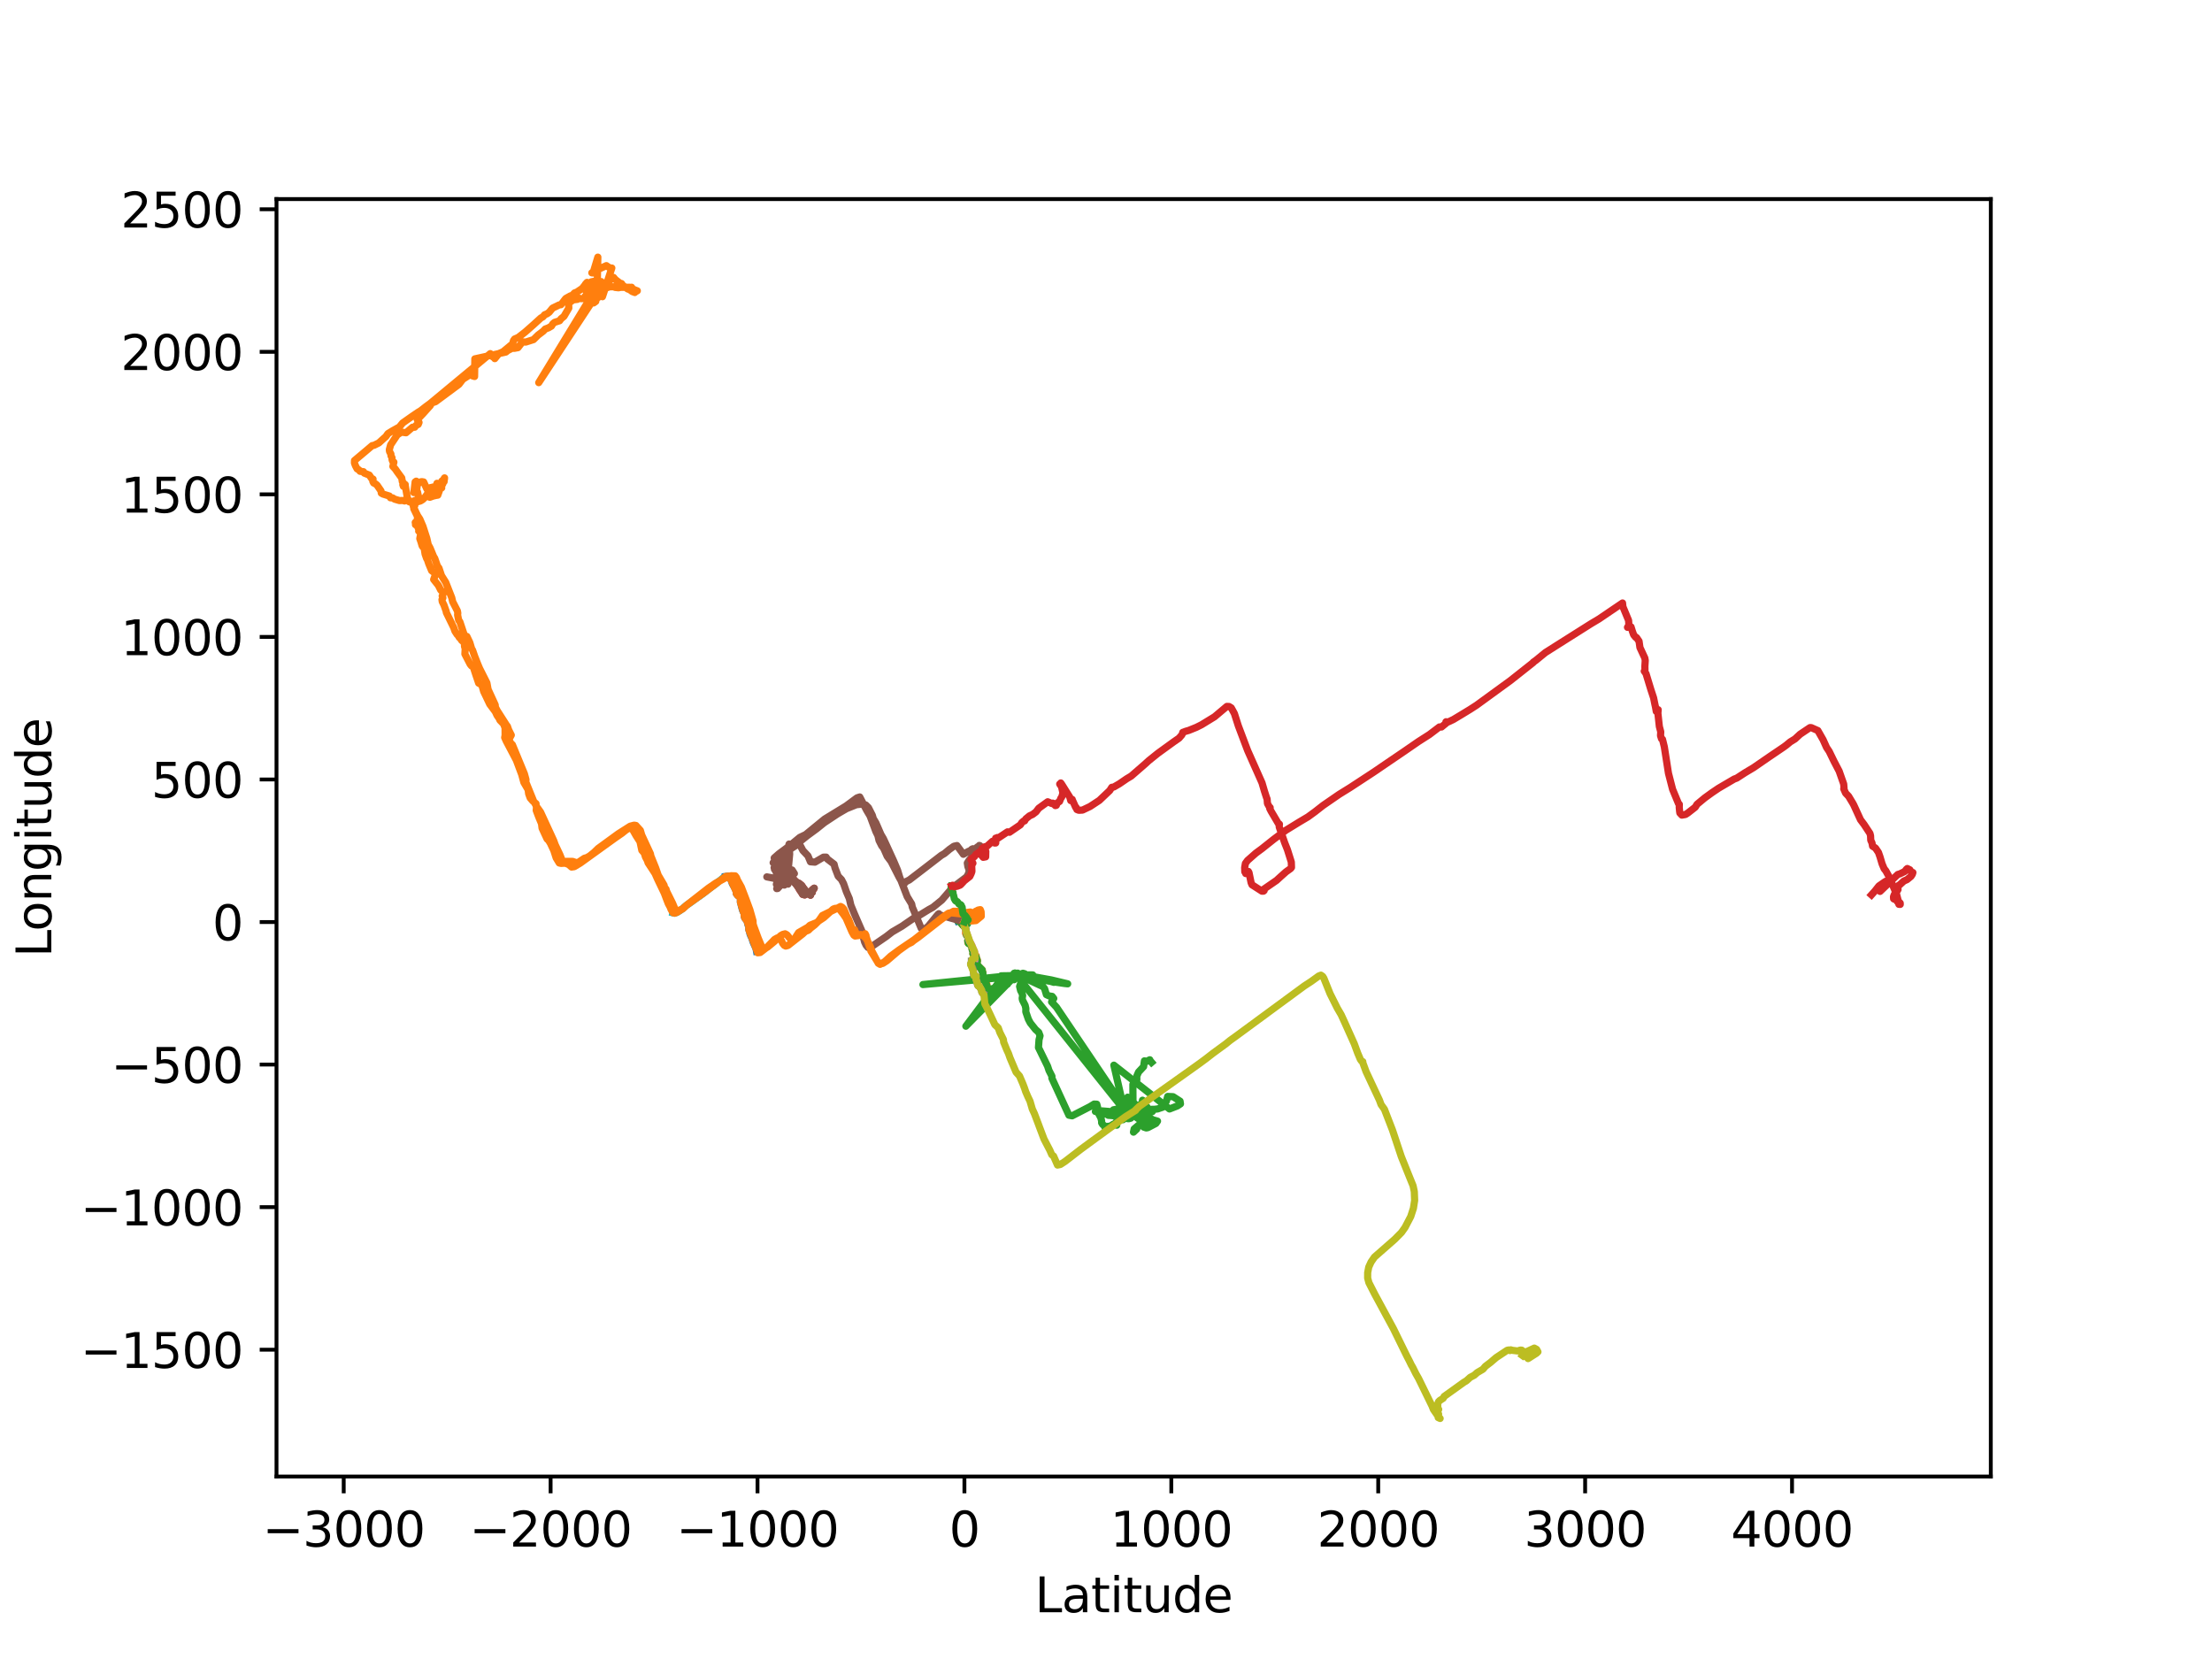 <?xml version="1.0" encoding="utf-8" standalone="no"?>
<!DOCTYPE svg PUBLIC "-//W3C//DTD SVG 1.1//EN"
  "http://www.w3.org/Graphics/SVG/1.1/DTD/svg11.dtd">
<svg xmlns:xlink="http://www.w3.org/1999/xlink" width="460.8pt" height="345.6pt" viewBox="0 0 460.8 345.6" xmlns="http://www.w3.org/2000/svg" version="1.1">
 <defs>
  <style type="text/css">*{stroke-linejoin: round; stroke-linecap: butt}</style>
 </defs>
 <g id="figure_1">
  <g id="patch_1">
   <path d="M 0 345.6 
L 460.8 345.6 
L 460.8 0 
L 0 0 
z
" style="fill: #ffffff"/>
  </g>
  <g id="axes_1">
   <g id="patch_2">
    <path d="M 57.6 307.584 
L 414.72 307.584 
L 414.72 41.472 
L 57.6 41.472 
z
" style="fill: #ffffff"/>
   </g>
   <g id="matplotlib.axis_1">
    <g id="xtick_1">
     <g id="line2d_1">
      <defs>
       <path id="mf5ad2ee8f3" d="M 0 0 
L 0 3.5 
" style="stroke: #000000; stroke-width: 0.8"/>
      </defs>
      <g>
       <use xlink:href="#mf5ad2ee8f3" x="71.601" y="307.584" style="stroke: #000000; stroke-width: 0.8"/>
      </g>
     </g>
     <g id="text_1">
      <!-- −3000 -->
      <g transform="translate(54.686 322.182)scale(0.1 -0.1)">
       <defs>
        <path id="DejaVuSans-2212" d="M 678 2272 
L 4684 2272 
L 4684 1741 
L 678 1741 
L 678 2272 
z
" transform="scale(0.016)"/>
        <path id="DejaVuSans-33" d="M 2597 2516 
Q 3050 2419 3304 2112 
Q 3559 1806 3559 1356 
Q 3559 666 3084 287 
Q 2609 -91 1734 -91 
Q 1441 -91 1130 -33 
Q 819 25 488 141 
L 488 750 
Q 750 597 1062 519 
Q 1375 441 1716 441 
Q 2309 441 2620 675 
Q 2931 909 2931 1356 
Q 2931 1769 2642 2001 
Q 2353 2234 1838 2234 
L 1294 2234 
L 1294 2753 
L 1863 2753 
Q 2328 2753 2575 2939 
Q 2822 3125 2822 3475 
Q 2822 3834 2567 4026 
Q 2313 4219 1838 4219 
Q 1578 4219 1281 4162 
Q 984 4106 628 3988 
L 628 4550 
Q 988 4650 1302 4700 
Q 1616 4750 1894 4750 
Q 2613 4750 3031 4423 
Q 3450 4097 3450 3541 
Q 3450 3153 3228 2886 
Q 3006 2619 2597 2516 
z
" transform="scale(0.016)"/>
        <path id="DejaVuSans-30" d="M 2034 4250 
Q 1547 4250 1301 3770 
Q 1056 3291 1056 2328 
Q 1056 1369 1301 889 
Q 1547 409 2034 409 
Q 2525 409 2770 889 
Q 3016 1369 3016 2328 
Q 3016 3291 2770 3770 
Q 2525 4250 2034 4250 
z
M 2034 4750 
Q 2819 4750 3233 4129 
Q 3647 3509 3647 2328 
Q 3647 1150 3233 529 
Q 2819 -91 2034 -91 
Q 1250 -91 836 529 
Q 422 1150 422 2328 
Q 422 3509 836 4129 
Q 1250 4750 2034 4750 
z
" transform="scale(0.016)"/>
       </defs>
       <use xlink:href="#DejaVuSans-2212"/>
       <use xlink:href="#DejaVuSans-33" x="83.789"/>
       <use xlink:href="#DejaVuSans-30" x="147.412"/>
       <use xlink:href="#DejaVuSans-30" x="211.035"/>
       <use xlink:href="#DejaVuSans-30" x="274.658"/>
      </g>
     </g>
    </g>
    <g id="xtick_2">
     <g id="line2d_2">
      <g>
       <use xlink:href="#mf5ad2ee8f3" x="114.702" y="307.584" style="stroke: #000000; stroke-width: 0.8"/>
      </g>
     </g>
     <g id="text_2">
      <!-- −2000 -->
      <g transform="translate(97.788 322.182)scale(0.1 -0.1)">
       <defs>
        <path id="DejaVuSans-32" d="M 1228 531 
L 3431 531 
L 3431 0 
L 469 0 
L 469 531 
Q 828 903 1448 1529 
Q 2069 2156 2228 2338 
Q 2531 2678 2651 2914 
Q 2772 3150 2772 3378 
Q 2772 3750 2511 3984 
Q 2250 4219 1831 4219 
Q 1534 4219 1204 4116 
Q 875 4013 500 3803 
L 500 4441 
Q 881 4594 1212 4672 
Q 1544 4750 1819 4750 
Q 2544 4750 2975 4387 
Q 3406 4025 3406 3419 
Q 3406 3131 3298 2873 
Q 3191 2616 2906 2266 
Q 2828 2175 2409 1742 
Q 1991 1309 1228 531 
z
" transform="scale(0.016)"/>
       </defs>
       <use xlink:href="#DejaVuSans-2212"/>
       <use xlink:href="#DejaVuSans-32" x="83.789"/>
       <use xlink:href="#DejaVuSans-30" x="147.412"/>
       <use xlink:href="#DejaVuSans-30" x="211.035"/>
       <use xlink:href="#DejaVuSans-30" x="274.658"/>
      </g>
     </g>
    </g>
    <g id="xtick_3">
     <g id="line2d_3">
      <g>
       <use xlink:href="#mf5ad2ee8f3" x="157.804" y="307.584" style="stroke: #000000; stroke-width: 0.8"/>
      </g>
     </g>
     <g id="text_3">
      <!-- −1000 -->
      <g transform="translate(140.889 322.182)scale(0.1 -0.1)">
       <defs>
        <path id="DejaVuSans-31" d="M 794 531 
L 1825 531 
L 1825 4091 
L 703 3866 
L 703 4441 
L 1819 4666 
L 2450 4666 
L 2450 531 
L 3481 531 
L 3481 0 
L 794 0 
L 794 531 
z
" transform="scale(0.016)"/>
       </defs>
       <use xlink:href="#DejaVuSans-2212"/>
       <use xlink:href="#DejaVuSans-31" x="83.789"/>
       <use xlink:href="#DejaVuSans-30" x="147.412"/>
       <use xlink:href="#DejaVuSans-30" x="211.035"/>
       <use xlink:href="#DejaVuSans-30" x="274.658"/>
      </g>
     </g>
    </g>
    <g id="xtick_4">
     <g id="line2d_4">
      <g>
       <use xlink:href="#mf5ad2ee8f3" x="200.906" y="307.584" style="stroke: #000000; stroke-width: 0.8"/>
      </g>
     </g>
     <g id="text_4">
      <!-- 0 -->
      <g transform="translate(197.725 322.182)scale(0.1 -0.1)">
       <use xlink:href="#DejaVuSans-30"/>
      </g>
     </g>
    </g>
    <g id="xtick_5">
     <g id="line2d_5">
      <g>
       <use xlink:href="#mf5ad2ee8f3" x="244.008" y="307.584" style="stroke: #000000; stroke-width: 0.8"/>
      </g>
     </g>
     <g id="text_5">
      <!-- 1000 -->
      <g transform="translate(231.283 322.182)scale(0.1 -0.1)">
       <use xlink:href="#DejaVuSans-31"/>
       <use xlink:href="#DejaVuSans-30" x="63.623"/>
       <use xlink:href="#DejaVuSans-30" x="127.246"/>
       <use xlink:href="#DejaVuSans-30" x="190.869"/>
      </g>
     </g>
    </g>
    <g id="xtick_6">
     <g id="line2d_6">
      <g>
       <use xlink:href="#mf5ad2ee8f3" x="287.11" y="307.584" style="stroke: #000000; stroke-width: 0.8"/>
      </g>
     </g>
     <g id="text_6">
      <!-- 2000 -->
      <g transform="translate(274.385 322.182)scale(0.1 -0.1)">
       <use xlink:href="#DejaVuSans-32"/>
       <use xlink:href="#DejaVuSans-30" x="63.623"/>
       <use xlink:href="#DejaVuSans-30" x="127.246"/>
       <use xlink:href="#DejaVuSans-30" x="190.869"/>
      </g>
     </g>
    </g>
    <g id="xtick_7">
     <g id="line2d_7">
      <g>
       <use xlink:href="#mf5ad2ee8f3" x="330.212" y="307.584" style="stroke: #000000; stroke-width: 0.8"/>
      </g>
     </g>
     <g id="text_7">
      <!-- 3000 -->
      <g transform="translate(317.487 322.182)scale(0.1 -0.1)">
       <use xlink:href="#DejaVuSans-33"/>
       <use xlink:href="#DejaVuSans-30" x="63.623"/>
       <use xlink:href="#DejaVuSans-30" x="127.246"/>
       <use xlink:href="#DejaVuSans-30" x="190.869"/>
      </g>
     </g>
    </g>
    <g id="xtick_8">
     <g id="line2d_8">
      <g>
       <use xlink:href="#mf5ad2ee8f3" x="373.313" y="307.584" style="stroke: #000000; stroke-width: 0.8"/>
      </g>
     </g>
     <g id="text_8">
      <!-- 4000 -->
      <g transform="translate(360.588 322.182)scale(0.1 -0.1)">
       <defs>
        <path id="DejaVuSans-34" d="M 2419 4116 
L 825 1625 
L 2419 1625 
L 2419 4116 
z
M 2253 4666 
L 3047 4666 
L 3047 1625 
L 3713 1625 
L 3713 1100 
L 3047 1100 
L 3047 0 
L 2419 0 
L 2419 1100 
L 313 1100 
L 313 1709 
L 2253 4666 
z
" transform="scale(0.016)"/>
       </defs>
       <use xlink:href="#DejaVuSans-34"/>
       <use xlink:href="#DejaVuSans-30" x="63.623"/>
       <use xlink:href="#DejaVuSans-30" x="127.246"/>
       <use xlink:href="#DejaVuSans-30" x="190.869"/>
      </g>
     </g>
    </g>
    <g id="text_9">
     <!-- Latitude -->
     <g transform="translate(215.581 335.861)scale(0.1 -0.1)">
      <defs>
       <path id="DejaVuSans-4c" d="M 628 4666 
L 1259 4666 
L 1259 531 
L 3531 531 
L 3531 0 
L 628 0 
L 628 4666 
z
" transform="scale(0.016)"/>
       <path id="DejaVuSans-61" d="M 2194 1759 
Q 1497 1759 1228 1600 
Q 959 1441 959 1056 
Q 959 750 1161 570 
Q 1363 391 1709 391 
Q 2188 391 2477 730 
Q 2766 1069 2766 1631 
L 2766 1759 
L 2194 1759 
z
M 3341 1997 
L 3341 0 
L 2766 0 
L 2766 531 
Q 2569 213 2275 61 
Q 1981 -91 1556 -91 
Q 1019 -91 701 211 
Q 384 513 384 1019 
Q 384 1609 779 1909 
Q 1175 2209 1959 2209 
L 2766 2209 
L 2766 2266 
Q 2766 2663 2505 2880 
Q 2244 3097 1772 3097 
Q 1472 3097 1187 3025 
Q 903 2953 641 2809 
L 641 3341 
Q 956 3463 1253 3523 
Q 1550 3584 1831 3584 
Q 2591 3584 2966 3190 
Q 3341 2797 3341 1997 
z
" transform="scale(0.016)"/>
       <path id="DejaVuSans-74" d="M 1172 4494 
L 1172 3500 
L 2356 3500 
L 2356 3053 
L 1172 3053 
L 1172 1153 
Q 1172 725 1289 603 
Q 1406 481 1766 481 
L 2356 481 
L 2356 0 
L 1766 0 
Q 1100 0 847 248 
Q 594 497 594 1153 
L 594 3053 
L 172 3053 
L 172 3500 
L 594 3500 
L 594 4494 
L 1172 4494 
z
" transform="scale(0.016)"/>
       <path id="DejaVuSans-69" d="M 603 3500 
L 1178 3500 
L 1178 0 
L 603 0 
L 603 3500 
z
M 603 4863 
L 1178 4863 
L 1178 4134 
L 603 4134 
L 603 4863 
z
" transform="scale(0.016)"/>
       <path id="DejaVuSans-75" d="M 544 1381 
L 544 3500 
L 1119 3500 
L 1119 1403 
Q 1119 906 1312 657 
Q 1506 409 1894 409 
Q 2359 409 2629 706 
Q 2900 1003 2900 1516 
L 2900 3500 
L 3475 3500 
L 3475 0 
L 2900 0 
L 2900 538 
Q 2691 219 2414 64 
Q 2138 -91 1772 -91 
Q 1169 -91 856 284 
Q 544 659 544 1381 
z
M 1991 3584 
L 1991 3584 
z
" transform="scale(0.016)"/>
       <path id="DejaVuSans-64" d="M 2906 2969 
L 2906 4863 
L 3481 4863 
L 3481 0 
L 2906 0 
L 2906 525 
Q 2725 213 2448 61 
Q 2172 -91 1784 -91 
Q 1150 -91 751 415 
Q 353 922 353 1747 
Q 353 2572 751 3078 
Q 1150 3584 1784 3584 
Q 2172 3584 2448 3432 
Q 2725 3281 2906 2969 
z
M 947 1747 
Q 947 1113 1208 752 
Q 1469 391 1925 391 
Q 2381 391 2643 752 
Q 2906 1113 2906 1747 
Q 2906 2381 2643 2742 
Q 2381 3103 1925 3103 
Q 1469 3103 1208 2742 
Q 947 2381 947 1747 
z
" transform="scale(0.016)"/>
       <path id="DejaVuSans-65" d="M 3597 1894 
L 3597 1613 
L 953 1613 
Q 991 1019 1311 708 
Q 1631 397 2203 397 
Q 2534 397 2845 478 
Q 3156 559 3463 722 
L 3463 178 
Q 3153 47 2828 -22 
Q 2503 -91 2169 -91 
Q 1331 -91 842 396 
Q 353 884 353 1716 
Q 353 2575 817 3079 
Q 1281 3584 2069 3584 
Q 2775 3584 3186 3129 
Q 3597 2675 3597 1894 
z
M 3022 2063 
Q 3016 2534 2758 2815 
Q 2500 3097 2075 3097 
Q 1594 3097 1305 2825 
Q 1016 2553 972 2059 
L 3022 2063 
z
" transform="scale(0.016)"/>
      </defs>
      <use xlink:href="#DejaVuSans-4c"/>
      <use xlink:href="#DejaVuSans-61" x="55.713"/>
      <use xlink:href="#DejaVuSans-74" x="116.992"/>
      <use xlink:href="#DejaVuSans-69" x="156.201"/>
      <use xlink:href="#DejaVuSans-74" x="183.984"/>
      <use xlink:href="#DejaVuSans-75" x="223.193"/>
      <use xlink:href="#DejaVuSans-64" x="286.572"/>
      <use xlink:href="#DejaVuSans-65" x="350.049"/>
     </g>
    </g>
   </g>
   <g id="matplotlib.axis_2">
    <g id="ytick_1">
     <g id="line2d_9">
      <defs>
       <path id="mae34cd6587" d="M 0 0 
L -3.5 0 
" style="stroke: #000000; stroke-width: 0.8"/>
      </defs>
      <g>
       <use xlink:href="#mae34cd6587" x="57.6" y="281.167" style="stroke: #000000; stroke-width: 0.8"/>
      </g>
     </g>
     <g id="text_10">
      <!-- −1500 -->
      <g transform="translate(16.77 284.966)scale(0.1 -0.1)">
       <defs>
        <path id="DejaVuSans-35" d="M 691 4666 
L 3169 4666 
L 3169 4134 
L 1269 4134 
L 1269 2991 
Q 1406 3038 1543 3061 
Q 1681 3084 1819 3084 
Q 2600 3084 3056 2656 
Q 3513 2228 3513 1497 
Q 3513 744 3044 326 
Q 2575 -91 1722 -91 
Q 1428 -91 1123 -41 
Q 819 9 494 109 
L 494 744 
Q 775 591 1075 516 
Q 1375 441 1709 441 
Q 2250 441 2565 725 
Q 2881 1009 2881 1497 
Q 2881 1984 2565 2268 
Q 2250 2553 1709 2553 
Q 1456 2553 1204 2497 
Q 953 2441 691 2322 
L 691 4666 
z
" transform="scale(0.016)"/>
       </defs>
       <use xlink:href="#DejaVuSans-2212"/>
       <use xlink:href="#DejaVuSans-31" x="83.789"/>
       <use xlink:href="#DejaVuSans-35" x="147.412"/>
       <use xlink:href="#DejaVuSans-30" x="211.035"/>
       <use xlink:href="#DejaVuSans-30" x="274.658"/>
      </g>
     </g>
    </g>
    <g id="ytick_2">
     <g id="line2d_10">
      <g>
       <use xlink:href="#mae34cd6587" x="57.6" y="251.47" style="stroke: #000000; stroke-width: 0.8"/>
      </g>
     </g>
     <g id="text_11">
      <!-- −1000 -->
      <g transform="translate(16.77 255.269)scale(0.1 -0.1)">
       <use xlink:href="#DejaVuSans-2212"/>
       <use xlink:href="#DejaVuSans-31" x="83.789"/>
       <use xlink:href="#DejaVuSans-30" x="147.412"/>
       <use xlink:href="#DejaVuSans-30" x="211.035"/>
       <use xlink:href="#DejaVuSans-30" x="274.658"/>
      </g>
     </g>
    </g>
    <g id="ytick_3">
     <g id="line2d_11">
      <g>
       <use xlink:href="#mae34cd6587" x="57.6" y="221.772" style="stroke: #000000; stroke-width: 0.8"/>
      </g>
     </g>
     <g id="text_12">
      <!-- −500 -->
      <g transform="translate(23.133 225.572)scale(0.1 -0.1)">
       <use xlink:href="#DejaVuSans-2212"/>
       <use xlink:href="#DejaVuSans-35" x="83.789"/>
       <use xlink:href="#DejaVuSans-30" x="147.412"/>
       <use xlink:href="#DejaVuSans-30" x="211.035"/>
      </g>
     </g>
    </g>
    <g id="ytick_4">
     <g id="line2d_12">
      <g>
       <use xlink:href="#mae34cd6587" x="57.6" y="192.075" style="stroke: #000000; stroke-width: 0.8"/>
      </g>
     </g>
     <g id="text_13">
      <!-- 0 -->
      <g transform="translate(44.237 195.875)scale(0.1 -0.1)">
       <use xlink:href="#DejaVuSans-30"/>
      </g>
     </g>
    </g>
    <g id="ytick_5">
     <g id="line2d_13">
      <g>
       <use xlink:href="#mae34cd6587" x="57.6" y="162.378" style="stroke: #000000; stroke-width: 0.8"/>
      </g>
     </g>
     <g id="text_14">
      <!-- 500 -->
      <g transform="translate(31.512 166.177)scale(0.1 -0.1)">
       <use xlink:href="#DejaVuSans-35"/>
       <use xlink:href="#DejaVuSans-30" x="63.623"/>
       <use xlink:href="#DejaVuSans-30" x="127.246"/>
      </g>
     </g>
    </g>
    <g id="ytick_6">
     <g id="line2d_14">
      <g>
       <use xlink:href="#mae34cd6587" x="57.6" y="132.681" style="stroke: #000000; stroke-width: 0.8"/>
      </g>
     </g>
     <g id="text_15">
      <!-- 1000 -->
      <g transform="translate(25.15 136.48)scale(0.1 -0.1)">
       <use xlink:href="#DejaVuSans-31"/>
       <use xlink:href="#DejaVuSans-30" x="63.623"/>
       <use xlink:href="#DejaVuSans-30" x="127.246"/>
       <use xlink:href="#DejaVuSans-30" x="190.869"/>
      </g>
     </g>
    </g>
    <g id="ytick_7">
     <g id="line2d_15">
      <g>
       <use xlink:href="#mae34cd6587" x="57.6" y="102.984" style="stroke: #000000; stroke-width: 0.8"/>
      </g>
     </g>
     <g id="text_16">
      <!-- 1500 -->
      <g transform="translate(25.15 106.783)scale(0.1 -0.1)">
       <use xlink:href="#DejaVuSans-31"/>
       <use xlink:href="#DejaVuSans-35" x="63.623"/>
       <use xlink:href="#DejaVuSans-30" x="127.246"/>
       <use xlink:href="#DejaVuSans-30" x="190.869"/>
      </g>
     </g>
    </g>
    <g id="ytick_8">
     <g id="line2d_16">
      <g>
       <use xlink:href="#mae34cd6587" x="57.6" y="73.287" style="stroke: #000000; stroke-width: 0.8"/>
      </g>
     </g>
     <g id="text_17">
      <!-- 2000 -->
      <g transform="translate(25.15 77.086)scale(0.1 -0.1)">
       <use xlink:href="#DejaVuSans-32"/>
       <use xlink:href="#DejaVuSans-30" x="63.623"/>
       <use xlink:href="#DejaVuSans-30" x="127.246"/>
       <use xlink:href="#DejaVuSans-30" x="190.869"/>
      </g>
     </g>
    </g>
    <g id="ytick_9">
     <g id="line2d_17">
      <g>
       <use xlink:href="#mae34cd6587" x="57.6" y="43.59" style="stroke: #000000; stroke-width: 0.8"/>
      </g>
     </g>
     <g id="text_18">
      <!-- 2500 -->
      <g transform="translate(25.15 47.389)scale(0.1 -0.1)">
       <use xlink:href="#DejaVuSans-32"/>
       <use xlink:href="#DejaVuSans-35" x="63.623"/>
       <use xlink:href="#DejaVuSans-30" x="127.246"/>
       <use xlink:href="#DejaVuSans-30" x="190.869"/>
      </g>
     </g>
    </g>
    <g id="text_19">
     <!-- Longitude -->
     <g transform="translate(10.691 199.398)rotate(-90)scale(0.1 -0.1)">
      <defs>
       <path id="DejaVuSans-6f" d="M 1959 3097 
Q 1497 3097 1228 2736 
Q 959 2375 959 1747 
Q 959 1119 1226 758 
Q 1494 397 1959 397 
Q 2419 397 2687 759 
Q 2956 1122 2956 1747 
Q 2956 2369 2687 2733 
Q 2419 3097 1959 3097 
z
M 1959 3584 
Q 2709 3584 3137 3096 
Q 3566 2609 3566 1747 
Q 3566 888 3137 398 
Q 2709 -91 1959 -91 
Q 1206 -91 779 398 
Q 353 888 353 1747 
Q 353 2609 779 3096 
Q 1206 3584 1959 3584 
z
" transform="scale(0.016)"/>
       <path id="DejaVuSans-6e" d="M 3513 2113 
L 3513 0 
L 2938 0 
L 2938 2094 
Q 2938 2591 2744 2837 
Q 2550 3084 2163 3084 
Q 1697 3084 1428 2787 
Q 1159 2491 1159 1978 
L 1159 0 
L 581 0 
L 581 3500 
L 1159 3500 
L 1159 2956 
Q 1366 3272 1645 3428 
Q 1925 3584 2291 3584 
Q 2894 3584 3203 3211 
Q 3513 2838 3513 2113 
z
" transform="scale(0.016)"/>
       <path id="DejaVuSans-67" d="M 2906 1791 
Q 2906 2416 2648 2759 
Q 2391 3103 1925 3103 
Q 1463 3103 1205 2759 
Q 947 2416 947 1791 
Q 947 1169 1205 825 
Q 1463 481 1925 481 
Q 2391 481 2648 825 
Q 2906 1169 2906 1791 
z
M 3481 434 
Q 3481 -459 3084 -895 
Q 2688 -1331 1869 -1331 
Q 1566 -1331 1297 -1286 
Q 1028 -1241 775 -1147 
L 775 -588 
Q 1028 -725 1275 -790 
Q 1522 -856 1778 -856 
Q 2344 -856 2625 -561 
Q 2906 -266 2906 331 
L 2906 616 
Q 2728 306 2450 153 
Q 2172 0 1784 0 
Q 1141 0 747 490 
Q 353 981 353 1791 
Q 353 2603 747 3093 
Q 1141 3584 1784 3584 
Q 2172 3584 2450 3431 
Q 2728 3278 2906 2969 
L 2906 3500 
L 3481 3500 
L 3481 434 
z
" transform="scale(0.016)"/>
      </defs>
      <use xlink:href="#DejaVuSans-4c"/>
      <use xlink:href="#DejaVuSans-6f" x="53.963"/>
      <use xlink:href="#DejaVuSans-6e" x="115.145"/>
      <use xlink:href="#DejaVuSans-67" x="178.523"/>
      <use xlink:href="#DejaVuSans-69" x="242"/>
      <use xlink:href="#DejaVuSans-74" x="269.783"/>
      <use xlink:href="#DejaVuSans-75" x="308.992"/>
      <use xlink:href="#DejaVuSans-64" x="372.371"/>
      <use xlink:href="#DejaVuSans-65" x="435.848"/>
     </g>
    </g>
   </g>
   <g id="line2d_18">
    <path d="M 199.504 191.843 
L 199.226 191.194 
L 199.527 191.121 
L 199.19 191.072 
L 198.98 190.67 
L 199.065 190.418 
L 199.023 190.243 
L 199.022 190.068 
L 198.978 190.094 
L 198.952 190.069 
L 198.956 190.137 
L 198.959 190.144 
L 198.947 190.157 
L 198.949 190.151 
L 198.958 190.117 
L 198.958 190.117 
L 198.976 190.123 
L 198.938 190.164 
L 198.915 190.17 
L 198.912 190.162 
L 198.923 190.146 
L 198.939 190.134 
L 198.939 190.134 
L 198.93 190.131 
L 198.97 190.142 
L 199.082 190.189 
L 199.139 190.325 
L 199.141 190.39 
L 199.141 190.39 
L 199.135 190.418 
" clip-path="url(#pf445b50370)" style="fill: none; stroke: #1f77b4; stroke-width: 1.5; stroke-linecap: square"/>
   </g>
   <g id="line2d_19">
    <path d="M 199.982 191.488 
L 199.837 191.71 
L 199.853 191.927 
L 200.066 192.155 
L 200.388 192.377 
L 200.391 192.545 
L 200.53 192.706 
L 200.678 192.809 
L 200.845 192.955 
L 201.072 193.075 
L 201.155 193.397 
L 201.179 193.67 
L 201.166 194.1 
L 201.131 194.38 
L 201.238 194.643 
L 201.385 194.893 
L 201.572 195.116 
L 201.679 195.427 
L 201.674 195.653 
L 201.604 195.947 
L 201.624 196.379 
L 201.727 196.517 
L 201.953 196.633 
L 202.022 196.562 
L 202.329 196.883 
L 202.44 197.168 
L 202.474 197.377 
L 202.508 197.746 
L 202.71 198.252 
L 202.771 198.547 
L 202.671 198.691 
L 202.794 198.735 
L 203.046 198.867 
L 203.216 199.044 
L 203.33 199.099 
L 203.33 199.099 
L 203.347 199.068 
L 203.299 199.229 
L 203.478 199.718 
L 203.617 200.002 
L 203.611 200.201 
L 203.533 200.372 
L 203.422 200.495 
L 203.47 200.529 
L 203.558 200.819 
L 203.711 201.141 
L 204.052 201.52 
L 204.425 201.853 
L 204.622 202.059 
L 204.495 202.16 
L 204.737 202.573 
L 204.733 202.926 
L 204.726 203.272 
L 204.801 203.391 
L 204.856 203.647 
L 204.896 203.895 
L 205.077 204.283 
L 205.222 204.539 
L 205.363 204.831 
L 205.565 204.959 
L 205.573 205.049 
L 205.579 205.248 
L 205.643 205.541 
L 205.69 205.831 
L 205.782 206.156 
L 205.934 206.237 
L 206.113 206.234 
" clip-path="url(#pf445b50370)" style="fill: none; stroke: #ff7f0e; stroke-width: 1.5; stroke-linecap: square"/>
   </g>
   <g id="line2d_20">
    <path d="M 200.906 192.075 
L 200.839 192.254 
L 201.561 192.462 
L 200.085 191.967 
L 200.29 192.003 
L 200.456 191.998 
L 200.375 191.543 
L 200.33 191.601 
L 200.275 191.72 
L 199.504 191.843 
L 199.226 191.194 
L 199.527 191.121 
L 199.19 191.072 
L 198.98 190.67 
L 199.023 190.243 
L 198.952 190.069 
L 199.082 190.189 
L 199.135 190.418 
L 199.12 190.58 
L 199.711 191.166 
L 199.982 191.488 
L 199.837 191.71 
L 199.853 191.927 
L 201.155 193.397 
L 201.385 194.893 
L 201.572 195.116 
L 201.674 195.653 
L 201.604 195.947 
L 201.727 196.517 
L 202.329 196.883 
L 202.474 197.377 
L 202.508 197.746 
L 202.771 198.547 
L 202.671 198.691 
L 203.046 198.867 
L 203.299 199.229 
L 203.611 200.201 
L 203.47 200.529 
L 203.711 201.141 
L 204.622 202.059 
L 204.495 202.16 
L 204.737 202.573 
L 204.801 203.391 
L 205.077 204.283 
L 205.579 205.248 
L 205.782 206.156 
L 206.113 206.234 
L 206.278 206.226 
L 206.741 205.952 
L 206.978 205.881 
L 207.455 205.603 
L 207.792 205.629 
L 208.021 205.548 
L 207.975 205.717 
L 207.817 205.835 
L 207.586 205.864 
L 207.656 205.717 
L 208.193 205.365 
L 209.873 205.034 
L 209.735 204.195 
L 209.924 203.853 
L 211.24 203.685 
L 211.248 204.097 
L 208.567 203.281 
L 211.957 203.23 
L 211.545 203.245 
L 201.206 213.776 
L 208.762 203.698 
L 211.515 203.242 
L 211.233 203.198 
L 211.204 202.971 
L 211.257 202.741 
L 211.438 202.821 
L 211.45 203.05 
L 211.808 203.18 
L 211.775 203.122 
L 211.819 202.936 
L 212.008 202.721 
L 212.588 203.093 
L 212.539 203.288 
L 212.542 203.205 
L 211.418 203.313 
L 211.438 203.451 
L 211.905 203.246 
L 212.267 203.26 
L 212.426 203.407 
L 212.409 203.371 
L 211.854 203.262 
L 211.888 203.243 
L 213.093 202.744 
L 213.482 202.858 
L 213.08 203.208 
L 212.444 203.196 
L 212.371 203.118 
L 211.638 203.059 
L 211.37 202.919 
L 211.443 202.689 
L 211.434 202.696 
L 211.609 202.832 
L 212.178 203.07 
L 212.533 203.088 
L 212.636 203.364 
L 212.805 203.457 
L 214.065 203.441 
L 214.868 203.386 
L 218.973 204.13 
L 222.416 204.947 
L 221.735 204.876 
L 219.754 204.583 
L 219.55 204.641 
L 218.862 204.438 
L 214.532 203.681 
L 213.268 203.184 
L 213.179 202.96 
L 192.265 205.1 
L 215.139 203.092 
L 213.392 203.075 
L 213.054 203.206 
L 212.932 203.948 
L 212.405 205.492 
L 212.617 206.37 
L 212.88 206.849 
L 213.034 207.369 
L 212.937 207.98 
L 213.013 208.35 
L 213.553 209.421 
L 213.705 210.071 
L 213.694 210.784 
L 214.227 212.325 
L 214.628 213.089 
L 215.719 214.462 
L 216.389 215.061 
L 216.66 215.781 
L 216.448 216.594 
L 216.334 218.216 
L 218.232 222.109 
L 218.527 223.001 
L 219.141 224.208 
L 219.125 224.598 
L 222.676 232.319 
L 223.347 232.444 
L 227.053 230.537 
L 227.929 229.998 
L 228.479 230.025 
L 228.648 230.668 
L 228.655 231.326 
L 228.816 231.889 
L 229.341 232.905 
L 229.488 233.52 
L 229.491 233.906 
L 229.697 234.249 
L 230.023 234.486 
L 230.309 235.135 
L 230.315 235.126 
L 230.736 234.645 
L 231.287 234.596 
L 231.996 234.151 
L 232.643 234.401 
L 232.459 234.233 
L 232.317 234.007 
L 232.641 233.611 
L 232.818 232.951 
L 233.374 233.187 
L 233.953 233.248 
L 234.084 232.907 
L 235.563 232.931 
L 235.121 233.057 
L 234.376 232.945 
L 234.413 232.863 
L 234.05 232.627 
L 233.763 232.581 
L 233.086 232.692 
L 233.203 232.825 
L 232.962 232.701 
L 231.819 232.404 
L 230.865 232.335 
L 231.028 232.209 
L 231.471 232.244 
L 231.46 232.327 
L 231.318 232.367 
L 232.173 232.135 
L 232.654 232.186 
L 230.891 232.033 
L 230.024 231.989 
L 230.312 231.902 
L 229.399 232.131 
L 230.999 232.035 
L 230.999 232.035 
L 231.15 231.942 
L 231.147 231.958 
L 230.724 231.839 
L 230.896 231.817 
L 231.276 231.633 
L 232.575 231.691 
L 232.82 231.575 
L 233.268 231.682 
L 232.852 231.62 
L 232.244 231.727 
L 232.241 231.639 
L 229.457 231.414 
L 228.189 231.544 
L 229.472 231.489 
L 231.368 231.764 
L 233.221 231.563 
L 233.729 231.643 
L 233.41 231.68 
L 232.7 231.88 
L 232.789 231.796 
L 234.778 230.914 
L 236.3 229.838 
L 236.173 230.602 
L 236.606 230.643 
L 236.745 230.496 
L 237.499 230.12 
L 237.96 229.739 
L 237.954 229.904 
L 237.552 230.974 
L 237.851 230.827 
L 237.918 230.923 
L 238.533 231.153 
L 237.999 229.196 
L 237.952 230.55 
L 238.922 230.571 
L 238.891 230.62 
L 239.212 230.946 
L 239.51 231.103 
L 240.551 231.081 
L 241.167 231.006 
L 242.244 230.641 
L 242.366 230.502 
L 242.493 229.942 
L 242.979 229.392 
L 243.253 228.409 
L 244.378 228.462 
L 245.826 229.394 
L 245.913 229.955 
L 245.279 230.378 
L 243.629 231.019 
L 232.039 221.895 
L 234.301 231.741 
L 234.556 231.86 
L 235.014 231.709 
L 235.587 231.845 
L 235.804 231.971 
L 236.605 232.022 
L 240.044 231.573 
L 239.362 231.327 
L 237.742 231.323 
L 237.76 231.396 
L 238.743 231.92 
L 239.446 232.829 
L 240.122 233.263 
L 241.131 233.551 
L 240.788 234.036 
L 239.126 234.904 
L 238.79 234.972 
L 238.245 234.789 
L 238.641 234.637 
L 239.01 234.305 
L 238.997 233.883 
L 238.321 233.505 
L 237.227 233.001 
L 237.951 231.791 
L 238.808 231.051 
L 237.576 231.053 
L 237.249 230.645 
L 236.138 230.55 
L 235.828 230.051 
L 235.37 229.619 
L 234.615 229.296 
L 233.258 229.349 
L 220.088 209.826 
L 219.066 208.713 
L 219.518 207.998 
L 219.187 207.565 
L 218.564 207.473 
L 217.986 207.209 
L 217.602 205.936 
L 217.214 205.471 
L 216.709 205.262 
L 211.459 202.802 
L 211.558 202.905 
L 234.46 231.57 
L 234.251 231.694 
L 234.929 231.483 
L 235.347 231.587 
L 235.607 231.376 
L 235.477 230.797 
L 235.502 231.254 
L 235.357 231.205 
L 235.283 231.91 
L 234.847 231.984 
L 233.938 231.462 
L 233.62 231.385 
L 233.703 231.343 
L 233.744 231.296 
L 233.455 231.36 
L 232.533 231.221 
L 232.746 231.038 
L 231.953 231.191 
L 232.962 231.114 
L 233.119 231.163 
L 234.203 231.32 
L 234.166 231.411 
L 234.288 231.536 
L 234.262 231.45 
L 234.347 231.335 
L 234.266 231.291 
L 234.318 231.241 
L 234.667 230.776 
L 234.714 230.701 
L 234.647 230.903 
L 234.818 231.242 
L 234.694 231.378 
L 234.44 231.513 
L 234.813 231.344 
L 234.666 231.151 
L 234.597 231.231 
L 236.12 232.007 
L 236.464 232.554 
L 237.074 233.01 
L 238.053 233.352 
L 238.03 233.595 
L 236.93 234.752 
L 236.803 235.208 
L 236.126 235.845 
L 236.267 235.176 
L 239.306 232.611 
L 236.362 231.515 
L 234.594 231.384 
L 234.618 231.245 
L 234.615 231.02 
L 235.142 229.704 
L 234.914 228.566 
L 236.024 230.301 
L 236 225.898 
L 236.734 225.445 
L 236.825 224.866 
L 236.806 224.197 
L 237.175 223.33 
L 238.234 222.196 
L 238.406 220.998 
L 238.662 221.051 
L 238.802 221.131 
L 238.791 221.134 
L 239.524 220.771 
L 239.563 220.925 
L 239.893 221.307 
L 239.893 221.307 
" clip-path="url(#pf445b50370)" style="fill: none; stroke: #2ca02c; stroke-width: 1.5; stroke-linecap: square"/>
   </g>
   <g id="line2d_21">
    <path d="M 164.113 183.006 
L 164.415 183.198 
L 164.688 183.182 
L 165.027 183.032 
L 165.323 183.124 
L 165.413 183.261 
L 165.492 183.368 
L 165.584 183.51 
L 165.497 183.815 
L 165.733 184.071 
L 165.994 184.377 
L 166.207 184.709 
L 166.41 185.045 
L 166.591 185.39 
L 166.942 185.842 
L 167.214 186.315 
L 167.632 186.429 
L 168.046 186.236 
L 168.672 185.88 
L 168.797 185.828 
L 168.76 185.83 
L 168.798 185.775 
L 168.992 185.586 
L 169.255 185.36 
L 169.514 185.226 
L 169.612 185.031 
L 169.243 185.315 
L 169.006 185.681 
L 169.221 185.88 
L 168.921 186.028 
L 168.843 186.483 
L 168.217 186.015 
L 167.717 185.456 
L 167.333 184.946 
L 167.008 184.462 
L 166.5 184.041 
L 165.971 183.8 
L 165.64 183.505 
" clip-path="url(#pf445b50370)" style="fill: none; stroke: #d62728; stroke-width: 1.5; stroke-linecap: square"/>
   </g>
   <g id="line2d_22">
    <path d="M 165.298 183.558 
L 165.042 183.278 
L 165.08 182.915 
L 164.754 182.669 
L 164.495 182.519 
L 164.479 182.43 
L 164.186 181.806 
L 163.882 180.914 
L 163.739 179.969 
L 163.874 178.94 
L 163.989 178.108 
L 164.174 178.02 
L 164.217 177.934 
L 164.214 177.926 
L 164.21 177.915 
L 164.215 177.916 
L 164.213 177.899 
L 164.208 177.874 
L 164.204 177.853 
L 164.195 177.826 
L 164.185 177.799 
L 164.173 177.779 
L 164.173 177.779 
L 164.168 177.763 
L 164.167 177.716 
L 164.253 177.601 
L 164.253 177.601 
L 164.244 177.575 
L 164.196 177.512 
L 164.167 177.475 
L 164.152 177.467 
L 164.143 177.454 
L 164.143 177.454 
L 164.142 177.464 
L 164.151 177.51 
L 164.128 177.516 
L 164.109 177.496 
L 164.109 177.496 
L 164.087 177.482 
L 164.123 177.581 
" clip-path="url(#pf445b50370)" style="fill: none; stroke: #9467bd; stroke-width: 1.5; stroke-linecap: square"/>
   </g>
   <g id="line2d_23">
    <path d="M 200.906 192.075 
L 195.389 190.478 
L 195.574 190.343 
L 195.111 190.81 
L 193.358 192.976 
L 192.566 193.587 
L 191.903 193.385 
L 190.35 189.664 
L 190.048 188.97 
L 189.923 188.326 
L 188.983 186.779 
L 187.424 182.735 
L 186.983 181.278 
L 186.144 179.306 
L 184.7 176.151 
L 184.018 174.684 
L 183.523 173.852 
L 182.469 171.42 
L 181.924 170.527 
L 181.725 169.848 
L 180.913 168.247 
L 180.346 167.685 
L 179.335 167.537 
L 178.402 167.633 
L 176.316 168.472 
L 174.48 169.544 
L 171.71 171.376 
L 170.085 172.682 
L 168.156 174.097 
L 164.411 177.095 
L 163.564 177.953 
L 162.607 179.496 
L 162.799 179.654 
L 162.638 179.479 
L 162.384 179.468 
L 162.286 179.208 
L 161.946 179.207 
L 162.169 179.065 
L 162.341 179.019 
L 163.816 179.59 
L 163.133 179.478 
L 163.165 179.556 
L 163.193 179.873 
L 163.008 179.838 
L 163.974 180.69 
L 164.156 181.414 
L 164.113 183.006 
L 164.415 183.198 
L 164.688 183.182 
L 165.027 183.032 
L 165.413 183.261 
L 165.584 183.51 
L 165.497 183.815 
L 166.207 184.709 
L 167.214 186.315 
L 167.632 186.429 
L 168.798 185.775 
L 169.612 185.031 
L 169.006 185.681 
L 169.221 185.88 
L 168.921 186.028 
L 168.843 186.483 
L 168.217 186.015 
L 167.333 184.946 
L 167.008 184.462 
L 166.5 184.041 
L 165.971 183.8 
L 165.64 183.505 
L 165.298 183.558 
L 165.042 183.278 
L 165.08 182.915 
L 164.479 182.43 
L 163.882 180.914 
L 163.739 179.969 
L 163.989 178.108 
L 164.213 177.899 
L 164.143 177.454 
L 164.123 177.581 
L 164.324 177.079 
L 166.093 175.949 
L 166.529 175.988 
L 166.713 176.147 
L 167.262 177.184 
L 168.308 178.285 
L 168.832 179.528 
L 169.771 179.599 
L 171.541 178.562 
L 172.095 178.554 
L 172.336 178.939 
L 173.754 180.024 
L 173.947 180.801 
L 174.608 182.529 
L 175.297 183.239 
L 175.739 184.093 
L 176.31 185.751 
L 176.93 187.194 
L 177.248 188.559 
L 177.989 190.361 
L 179.79 194.509 
L 179.877 195.355 
L 180.113 196.241 
L 180.432 196.914 
L 180.796 197.357 
L 181.624 197.153 
L 184.634 195.087 
L 185.855 194.141 
L 187.886 192.954 
L 190.561 191.117 
L 191.371 190.773 
L 193.506 189.465 
L 194.348 189.004 
L 196.185 187.515 
L 198.467 184.87 
L 201.334 182.703 
L 201.661 182.187 
L 201.877 181.58 
L 201.851 181.143 
L 201.623 180.507 
L 201.512 179.787 
L 201.875 179.199 
L 202.993 178.001 
L 203.048 177.22 
L 203.674 177.011 
L 203.746 176.791 
L 204.352 176.596 
L 204.433 176.684 
L 204.48 176.77 
L 204.328 176.722 
L 203.83 177.218 
L 203.353 177.59 
L 203.286 177.678 
L 204.023 177.801 
L 203.315 177.175 
L 203.769 176.364 
L 203.973 176.338 
L 204.009 176.12 
L 204.135 176.162 
L 204.04 176.217 
L 203.602 176.435 
L 202.888 177.149 
L 202.97 177.15 
L 202.998 177.193 
L 202.694 176.803 
L 202.453 176.896 
L 202.16 177.186 
L 201.665 177.395 
L 200.686 177.963 
L 200.231 177.335 
L 199.349 176.146 
L 198.708 176.289 
L 197.793 176.932 
L 196.75 177.804 
L 196.102 178.179 
L 192.243 181.155 
L 189.426 183.312 
L 188.742 183.655 
L 188.363 184.094 
L 187.998 183.968 
L 187.324 182.785 
L 185.624 179.453 
L 184.819 178.386 
L 184.239 177.067 
L 184.006 176.601 
L 183.688 176.216 
L 183.116 175.081 
L 182.889 174.094 
L 182.453 173.212 
L 181.25 169.987 
L 180.551 168.815 
L 179.103 166.023 
L 178.534 166.207 
L 177.508 166.968 
L 176.262 167.889 
L 171.798 170.619 
L 167.834 173.862 
L 166.621 174.443 
L 164.499 176.198 
L 162.253 177.871 
L 161.282 178.727 
L 161.325 178.939 
L 161.632 179.109 
L 161.063 179.715 
L 161.152 179.744 
L 161.534 179.976 
L 161.609 180.276 
L 161.34 181.103 
L 161.456 181.015 
L 162.728 181.213 
L 162.941 180.916 
L 162.961 180.803 
L 163.037 180.955 
L 162.134 180.974 
L 162.136 181.129 
L 161.975 181.262 
L 161.927 181.447 
L 161.934 181.409 
L 162.349 181.652 
L 162.502 181.827 
L 163.045 181.915 
L 162.995 181.741 
L 162.68 181.274 
L 162.544 181.168 
L 162.301 180.813 
L 162.232 180.94 
L 161.704 180.277 
L 161.553 180.92 
L 161.519 180.905 
L 161.263 180.739 
L 161.448 181.152 
L 161.935 182.256 
L 163.253 183.588 
L 164.152 184.05 
L 164.162 184.181 
L 164.089 183.965 
L 164.131 184.05 
L 164.279 183.765 
L 164.194 183.472 
L 159.744 182.67 
L 161.976 183.113 
L 162.584 183.438 
L 162.997 183.492 
L 162.558 182.783 
L 162.358 183.275 
L 162.363 183.243 
L 162.609 183.037 
L 162.921 181.82 
L 163.007 182.083 
L 163.068 182.023 
L 163.255 182.18 
L 163.965 181.829 
L 163.5 182.633 
L 163.165 182.592 
L 163.191 182.674 
L 163.277 183.164 
L 162.993 183.434 
L 162.798 183.349 
L 162.964 183.274 
L 163.587 183.55 
L 163.736 183.121 
L 163.883 183.438 
L 164.011 184.113 
L 163.839 183.875 
L 163.401 184.378 
L 162.912 184.28 
L 162.413 183.531 
L 162.422 182.473 
L 162.303 182.507 
L 162.392 182.811 
L 161.427 183.066 
L 162.008 182.334 
L 162.744 180.71 
L 162.918 180.899 
L 162.788 182.716 
L 162.964 182.397 
L 162.978 181.966 
L 161.734 184.217 
L 162.404 182.49 
L 162.606 181.775 
L 162.8 181.301 
L 162.916 181.109 
L 162.907 181.119 
L 162.887 180.47 
L 163.317 180.641 
L 163.098 180.715 
L 163.095 180.627 
L 163.174 180.516 
L 165.484 181.987 
L 165.01 181.239 
L 164.062 180.995 
L 163.737 180.876 
L 163.22 181.204 
L 163.241 182.758 
L 163.526 183.127 
L 163.589 183.051 
L 163.76 183.015 
L 163.968 182.556 
L 163.997 181.712 
L 164.228 180.863 
L 164.5 177.925 
L 164.383 175.831 
L 162.211 183.835 
L 162.02 184.879 
L 161.806 185.115 
L 162.007 185.082 
L 162.502 184.531 
L 162.736 183.254 
L 162.486 183.187 
L 162.337 183.445 
L 162.691 182.844 
L 162.722 182.52 
L 162.982 181.305 
L 163.775 180.343 
L 164.411 178.759 
L 163.05 181.917 
L 163.414 181.413 
L 162.904 182.424 
L 162.632 182.51 
L 162.563 182.637 
L 162.693 182.199 
L 162.842 180.984 
L 162.987 180.771 
L 162.885 180.807 
L 162.821 180.766 
L 162.821 180.766 
" clip-path="url(#pf445b50370)" style="fill: none; stroke: #8c564b; stroke-width: 1.5; stroke-linecap: square"/>
   </g>
   <g id="line2d_24">
    <path d="M 200.906 192.075 
L 200.81 192.344 
L 200.831 192.699 
L 201.912 195.972 
L 201.885 195.863 
L 201.911 195.992 
L 201.964 196.14 
L 202.076 196.258 
L 202.152 196.344 
L 202.225 196.512 
L 202.317 196.7 
L 202.489 196.975 
L 202.564 197.228 
L 202.712 197.538 
L 202.736 197.697 
L 202.857 197.875 
L 202.959 198.089 
L 203.027 198.289 
L 203.013 198.583 
L 203.066 198.708 
L 203.117 198.986 
L 203.075 199.36 
L 203.148 199.551 
L 203.148 199.551 
L 203.148 199.551 
L 203.139 199.595 
" clip-path="url(#pf445b50370)" style="fill: none; stroke: #e377c2; stroke-width: 1.5; stroke-linecap: square"/>
   </g>
   <g id="line2d_25">
    <path d="M 202.37 200.238 
L 202.372 200.436 
L 202.193 200.804 
L 202.203 200.868 
L 202.3 201.105 
L 202.411 201.266 
L 202.547 201.462 
L 202.625 201.608 
L 202.726 201.97 
L 202.757 202.228 
L 202.772 202.383 
L 202.797 202.75 
L 202.917 202.9 
L 202.825 203.067 
L 202.908 203.252 
L 203.359 203.39 
L 203.313 203.686 
L 203.303 203.93 
L 203.364 204.101 
L 203.407 204.232 
L 203.537 204.376 
L 203.53 204.632 
L 203.544 204.83 
L 203.593 205.001 
L 203.666 205.239 
L 203.76 205.365 
L 203.945 205.376 
L 204.077 205.584 
L 204.232 205.867 
L 204.486 206.257 
L 204.518 206.629 
L 204.684 206.922 
L 204.782 206.978 
" clip-path="url(#pf445b50370)" style="fill: none; stroke: #7f7f7f; stroke-width: 1.5; stroke-linecap: square"/>
   </g>
   <g id="line2d_26">
    <path d="M 200.906 192.075 
L 200.81 192.344 
L 200.831 192.699 
L 202.076 196.258 
L 202.225 196.512 
L 203.027 198.289 
L 203.066 198.708 
L 203.139 199.595 
L 202.554 199.791 
L 202.203 200.868 
L 202.772 202.383 
L 202.908 203.252 
L 203.359 203.39 
L 203.303 203.93 
L 203.76 205.365 
L 203.945 205.376 
L 204.486 206.257 
L 204.518 206.629 
L 204.979 207.251 
L 205.157 209.118 
L 205.584 209.93 
L 206.148 211.099 
L 207.253 213.47 
L 207.943 214.113 
L 208.308 215.119 
L 209.024 216.543 
L 209.081 217.111 
L 209.072 217.064 
L 209.722 218.681 
L 210.08 219.45 
L 210.393 220.345 
L 211.667 223.354 
L 212.38 224.142 
L 213.103 225.827 
L 213.429 226.689 
L 213.677 227.434 
L 214.117 228.445 
L 214.571 229.4 
L 215.046 231.032 
L 215.491 231.997 
L 216.27 234.052 
L 216.568 234.858 
L 217.491 237.292 
L 218.695 239.606 
L 219.108 240.551 
L 219.472 240.823 
L 220.298 242.703 
L 220.297 242.7 
L 220.898 242.583 
L 221.91 241.922 
L 225.16 239.413 
L 227.637 237.596 
L 234.448 232.639 
L 236.119 231.586 
L 236.565 231.311 
L 236.493 231.293 
L 237.37 230.449 
L 247.8 223.032 
L 249.919 221.517 
L 251.233 220.545 
L 252.732 219.381 
L 255.383 217.442 
L 256.242 216.743 
L 257.428 215.892 
L 271.699 205.4 
L 273.158 204.444 
L 274.727 203.313 
L 275.17 203.144 
L 275.546 203.404 
L 275.792 203.804 
L 277.077 206.996 
L 278.581 210.001 
L 279.392 211.394 
L 280.228 213.221 
L 281.801 216.728 
L 282.131 217.464 
L 282.82 219.349 
L 283.382 220.675 
L 283.627 221.029 
L 283.892 221.161 
L 283.803 221.118 
L 284.573 223.221 
L 287.361 229.173 
L 287.7 230.097 
L 288.399 231.075 
L 290.069 235.397 
L 291.919 240.942 
L 293.784 245.582 
L 294.37 247.02 
L 294.624 248.23 
L 294.697 250.065 
L 294.441 251.703 
L 293.881 253.43 
L 292.699 255.694 
L 291.948 256.751 
L 290.551 258.166 
L 286.328 261.873 
L 285.62 262.9 
L 285.13 263.968 
L 284.913 265.12 
L 284.907 266.233 
L 285.166 267.207 
L 286.419 269.659 
L 290.274 276.785 
L 293.077 282.506 
L 293.545 283.4 
L 293.998 284.332 
L 294.304 284.853 
L 294.935 286.133 
L 295.522 287.173 
L 298.322 292.901 
L 298.604 293.618 
L 299.531 294.958 
L 300.004 295.488 
L 299.938 295.462 
L 299.605 295.31 
L 299.688 294.585 
L 299.575 294.658 
L 299.37 294.395 
L 299.702 293.595 
L 299.644 293.64 
L 299.536 293.453 
L 299.49 292.503 
L 299.677 291.997 
L 299.938 291.743 
L 300.642 291.287 
L 300.845 290.903 
L 304.925 287.976 
L 305.503 287.624 
L 306.275 286.923 
L 307.113 286.485 
L 307.715 285.947 
L 308.918 285.237 
L 309.43 284.632 
L 310.517 283.806 
L 311.036 283.358 
L 311.689 282.804 
L 313.978 281.287 
L 314.308 281.223 
L 314.548 281.344 
L 314.721 281.198 
L 315.047 281.298 
L 316.177 281.433 
L 316.704 281.249 
L 317.005 281.266 
L 317.438 281.616 
L 317.998 281.59 
L 319.627 280.835 
L 320.104 281.102 
L 320.38 281.61 
L 320.079 281.901 
L 319.062 282.546 
L 318.567 282.869 
L 318.325 283.015 
L 318.127 282.761 
L 317.691 282.571 
L 317.659 282.119 
L 317.452 282.203 
L 317.274 282.357 
L 317.41 282.132 
L 317.494 281.886 
L 317.144 282.37 
L 317.144 282.37 
" clip-path="url(#pf445b50370)" style="fill: none; stroke: #bcbd22; stroke-width: 1.5; stroke-linecap: square"/>
   </g>
   <g id="line2d_27">
    <path d="M 140.192 190.155 
L 140.54 190.235 
L 141.007 190.074 
L 141.547 189.753 
L 142.081 189.393 
L 142.44 189.068 
L 142.961 188.627 
L 143.541 188.233 
L 144.122 187.822 
L 144.539 187.51 
L 144.933 187.227 
L 145.335 186.934 
L 145.792 186.632 
L 146.2 186.33 
L 146.621 186.019 
L 147.047 185.691 
L 147.431 185.391 
L 147.811 185.08 
L 148.201 184.786 
L 148.601 184.508 
L 149.148 184.103 
L 149.513 183.773 
L 150.068 183.357 
L 150.595 182.908 
" clip-path="url(#pf445b50370)" style="fill: none; stroke: #17becf; stroke-width: 1.5; stroke-linecap: square"/>
   </g>
   <g id="line2d_28">
    <path d="M 151.159 182.585 
L 151.671 182.506 
L 152.054 182.809 
L 152.209 183.138 
L 152.421 183.681 
L 152.544 184.071 
L 152.797 184.5 
L 153.007 184.882 
L 153.201 185.229 
L 153.357 185.709 
L 153.398 186.175 
L 153.701 186.565 
L 154.102 186.826 
L 154.255 187.229 
L 154.238 187.923 
L 154.357 188.334 
L 154.469 188.817 
L 154.573 189.21 
L 154.672 189.588 
L 154.859 189.996 
L 155.067 190.266 
L 155.017 190.812 
L 155.145 191.236 
L 155.382 191.544 
L 155.594 191.802 
L 155.723 192.23 
L 155.835 192.727 
L 156.005 193.052 
L 155.981 193.646 
L 156.133 194.059 
L 156.226 194.521 
L 156.413 195.009 
L 156.61 195.387 
L 156.726 195.744 
L 156.868 196.21 
L 157.066 196.681 
L 157.299 197.181 
L 157.507 197.67 
L 157.594 198.15 
" clip-path="url(#pf445b50370)" style="fill: none; stroke: #1f77b4; stroke-width: 1.5; stroke-linecap: square"/>
   </g>
   <g id="line2d_29">
    <path d="M 200.906 192.075 
L 201.366 191.473 
L 202.407 191.853 
L 203.307 191.771 
L 204.415 190.865 
L 204.377 189.924 
L 204.206 189.496 
L 203.758 189.583 
L 202.849 190.107 
L 202.437 190.146 
L 202.135 189.988 
L 201.429 190.085 
L 201.225 190.238 
L 200.611 190.159 
L 199.891 189.873 
L 198.651 189.831 
L 197.666 190.36 
L 195.874 191.7 
L 191.229 195.314 
L 190.34 195.929 
L 189.891 196.311 
L 189.059 196.717 
L 187.26 198.004 
L 184.759 200.14 
L 183.915 200.687 
L 183.401 200.795 
L 182.803 200.373 
L 181.411 198.091 
L 181.388 197.628 
L 181.152 197.348 
L 180.311 194.729 
L 180.226 194.517 
L 180.413 194.877 
L 180.32 194.823 
L 179.14 194.798 
L 178.699 194.724 
L 178.17 194.151 
L 178.024 193.687 
L 177.541 193.538 
L 177.075 192.297 
L 176.789 191.544 
L 176.425 190.897 
L 175.792 189.395 
L 175.444 189.007 
L 175.111 188.832 
L 174.315 189.251 
L 171.317 190.721 
L 170.66 191.685 
L 170.227 192.146 
L 168.725 192.753 
L 168.311 193.153 
L 166.364 194.276 
L 165.875 195.026 
L 165.615 195.715 
L 165.132 195.864 
L 164.469 195.397 
L 163.943 194.742 
L 163.555 194.528 
L 163.072 194.654 
L 162.66 194.887 
L 161.305 196.133 
L 159.934 197.266 
L 159.497 197.531 
L 159.043 197.589 
L 158.717 197.286 
L 157.934 195.403 
L 157.008 192.889 
L 156.877 192.424 
L 156.871 191.846 
L 156.217 189.534 
L 155.418 187.365 
L 154.438 184.807 
L 153.598 183.286 
L 153.425 182.817 
L 153.154 182.461 
L 152.246 182.431 
L 150.973 182.958 
L 149.072 183.984 
L 147.571 185.016 
L 143.094 188.518 
L 142.271 189.306 
L 141.002 189.821 
L 140.574 189.279 
L 140.12 188.186 
L 138.881 185.692 
L 138.739 185.206 
L 138.422 184.859 
L 138.354 184.417 
L 137.113 182.307 
L 136.585 180.792 
L 135.574 178.284 
L 135.494 177.855 
L 133.683 173.951 
L 133.398 172.985 
L 132.714 172.234 
L 132.477 171.96 
L 132.102 171.898 
L 131.272 172.118 
L 128.817 173.678 
L 124.596 176.754 
L 123.771 177.559 
L 122.861 178.298 
L 122.265 178.647 
L 121.751 178.789 
L 120.536 179.603 
L 120.093 179.716 
L 119.287 179.446 
L 117.441 179.449 
L 117.099 179.204 
L 116.629 178.032 
L 115.659 175.98 
L 115.335 175.088 
L 112.61 169.179 
L 111.986 168.297 
L 111.729 168.036 
L 111.617 167.677 
L 111.19 166.969 
L 109.698 163.293 
L 109.528 162.898 
L 109.577 162.419 
L 109.238 161.191 
L 106.741 155.137 
L 106.464 154.89 
L 106.257 154.553 
L 105.814 154.428 
L 106.509 153.135 
L 105.966 152.056 
L 105.696 151.279 
L 105.532 151.097 
L 103.585 148.049 
L 103.179 147.27 
L 103.172 146.863 
L 101.676 143.611 
L 101.432 142.268 
L 99.899 139.231 
L 99.527 138.344 
L 98.903 136.766 
L 98.447 135.452 
L 98.245 135.117 
L 97.873 133.864 
L 97.26 132.578 
L 96.916 132.5 
L 96.73 132.324 
L 95.803 129.537 
L 95.553 129.206 
L 95.326 128.106 
L 95.367 127.718 
L 95.277 127.249 
L 94.301 125.353 
L 94.114 124.524 
L 92.856 121.319 
L 91.967 119.904 
L 91.444 118.333 
L 91.124 117.921 
L 90.561 116.298 
L 90.334 115.951 
L 89.598 114.161 
L 89.205 113.444 
L 88.918 112.154 
L 88.105 109.64 
L 87.457 108.131 
L 87.005 107.445 
L 86.663 106.754 
L 86.099 105.501 
L 86.397 104.905 
L 86.766 104.587 
L 87.567 104.363 
L 88.019 104.093 
L 88.459 103.688 
L 89.331 102.474 
L 90.029 101.851 
L 90.139 101.473 
L 90.139 101.52 
L 89.698 101.807 
L 89.879 101.617 
L 89.787 102.49 
L 89.494 103.579 
L 89.558 103.588 
L 90.229 103.344 
L 90.78 103.214 
L 91.202 103.144 
L 91.533 102.218 
L 91.559 102.062 
L 91.473 101.501 
L 91.735 101.261 
L 91.653 101.388 
L 91.589 101.781 
L 92.017 101.637 
L 91.612 101.638 
L 91.549 101.44 
L 91.572 101.504 
L 91.982 101.14 
L 91.753 101.632 
L 91.772 101.377 
L 91.803 101.087 
L 91.664 101.522 
L 91.528 101.667 
L 91.191 102.394 
L 91.806 101.369 
L 92.204 100.879 
L 92.57 99.925 
L 92.609 99.553 
L 92.506 99.712 
L 92.336 100.013 
L 92.054 100.2 
L 91.647 101.325 
L 91.912 101.083 
L 91.9 100.968 
L 92.517 100.325 
L 92.41 100.209 
L 92.235 100.281 
L 91.966 100.971 
L 92.057 100.88 
L 92.18 100.721 
L 92.069 100.754 
L 92.029 100.667 
L 92.285 100.478 
L 91.85 100.728 
L 91.519 100.831 
L 91.03 100.681 
L 90.985 100.839 
L 90.683 101.471 
L 90.267 101.75 
L 89.855 101.549 
L 89.331 101.664 
L 88.932 101.879 
L 88.254 100.401 
L 87.84 100.332 
L 87.426 100.445 
L 87.062 100.835 
L 86.892 101.183 
L 86.433 101.401 
L 86.512 101.21 
L 86.719 101.135 
L 86.727 101.181 
L 86.799 100.901 
L 86.704 100.236 
L 86.484 100.391 
L 86.209 102.614 
L 86.748 101.172 
L 86.704 101.571 
L 86.876 101.596 
L 86.745 101.756 
L 86.79 102.109 
L 86.974 102.472 
L 87.138 103.259 
L 87.26 103.554 
L 87.071 104.033 
L 86.205 104.349 
L 85.764 104.57 
L 85.237 104.437 
L 84.778 104.186 
L 84.267 104.36 
L 83.918 104.256 
L 83.222 104.281 
L 82.197 103.981 
L 81.81 103.725 
L 81.333 103.699 
L 81.115 103.332 
L 79.761 102.915 
L 79.435 102.726 
L 79.364 102.254 
L 78.565 101.09 
L 78.232 100.801 
L 77.837 100.615 
L 77.663 100.279 
L 77.713 99.801 
L 77.399 99.659 
L 76.931 98.97 
L 75.886 98.561 
L 75.713 98.262 
L 75.008 98.18 
L 74.771 97.886 
L 74.396 97.674 
L 74.043 97.01 
L 73.833 96.448 
L 73.849 95.935 
L 76.499 93.707 
L 77.525 92.832 
L 77.925 92.758 
L 78.92 92.265 
L 79.923 91.349 
L 80.38 90.956 
L 80.814 90.329 
L 81.799 89.728 
L 83.196 88.951 
L 83.873 88.12 
L 85.625 86.883 
L 87.07 85.897 
L 87.624 85.567 
L 88.717 84.709 
L 89.587 84.073 
L 102.135 73.667 
L 102.695 74.37 
L 103.08 74.382 
L 103.074 74.708 
L 103.925 73.654 
L 104.797 73.273 
L 106.809 71.608 
L 106.956 70.968 
L 107.201 70.622 
L 107.95 70.3 
L 109.392 69.18 
L 110.251 68.424 
L 111.098 67.677 
L 112.678 66.235 
L 113.103 66.003 
L 113.463 65.568 
L 113.961 65.37 
L 114.409 65.041 
L 115.11 64.185 
L 115.942 63.788 
L 116.478 63.522 
L 116.862 63.474 
L 117.85 62.185 
L 118.809 61.65 
L 119.248 61.502 
L 119.69 61.021 
L 120.171 60.844 
L 121.289 60.088 
L 122.294 58.825 
L 121.953 59.199 
L 122.32 59.352 
L 122.916 59.826 
L 123.264 60.01 
L 123.585 60.378 
L 123.779 60.62 
L 123.577 61.463 
L 125.213 61.489 
L 124.433 62.101 
L 123.976 62.062 
L 122.63 62.146 
L 122.672 62.023 
L 122.141 61.949 
L 121.909 61.701 
L 122.633 61.174 
L 122.697 60.747 
L 122.72 60.764 
L 123.183 60.822 
L 123.412 60.421 
L 123.963 60.277 
L 124.396 60.342 
L 124.542 53.568 
L 123.545 56.865 
L 123.289 56.836 
L 123.761 56.495 
L 123.761 56.495 
L 126.325 55.34 
L 126.29 55.345 
L 127.265 55.949 
L 127.453 55.835 
L 125.5 61.809 
L 123.267 60.302 
L 124.008 60.369 
L 112.229 79.71 
L 123.671 62.331 
L 123.358 62.658 
L 123.667 63.106 
L 124.106 62.788 
L 124.159 62.458 
L 124.474 61.827 
L 124.293 61.439 
L 123.678 61.082 
L 124.853 60.442 
L 127.029 59.745 
L 127.986 59.751 
L 128.117 59.865 
L 128.845 59.951 
L 129.301 59.853 
L 131.181 59.841 
L 131.064 60.029 
L 131.474 60.096 
L 131.578 59.84 
L 131.574 60.056 
L 132.234 60.387 
L 132.762 60.581 
L 132.302 60.819 
L 132.237 60.934 
L 131.691 60.724 
L 131.126 60.304 
L 130.788 60.218 
L 129.423 59.212 
L 129.535 59.135 
L 129.468 59.063 
L 129.171 59 
L 128.179 58.233 
L 127.822 57.799 
L 124.415 60.419 
L 124.925 61.51 
L 123.171 58.71 
L 124.314 58.494 
L 124.502 58.664 
L 124.394 58.478 
L 124.323 58.256 
L 124.538 58.626 
L 124.858 58.844 
L 124.931 59.243 
L 125.246 58.659 
L 124.924 59.187 
L 124.977 60.021 
L 124.539 59.861 
L 124.011 59.979 
L 123.585 60.298 
L 123.079 60.245 
L 122.466 60.341 
L 122.121 60.718 
L 122.27 61.052 
L 121.848 62.182 
L 121.001 62.22 
L 120.643 62.113 
L 120.282 62.364 
L 119.41 62.466 
L 118.792 62.916 
L 118.457 63.305 
L 118.494 64.174 
L 117.487 65.902 
L 116.879 66.397 
L 116.575 66.817 
L 115.53 67.15 
L 115.155 67.463 
L 114.88 67.93 
L 114.221 68.308 
L 113.583 68.539 
L 113.173 68.984 
L 112.09 69.803 
L 111.138 70.745 
L 109.52 71.261 
L 108.836 71.216 
L 107.9 72.422 
L 107.16 72.562 
L 106.691 72.546 
L 105.749 73.027 
L 105.381 73.339 
L 98.92 74.756 
L 98.863 78.431 
L 98.46 78.313 
L 98.463 77.728 
L 97.672 78.206 
L 96.406 79.017 
L 95.615 80.058 
L 90.733 83.68 
L 89.828 83.98 
L 89.661 84.462 
L 88.106 86.19 
L 87.362 86.972 
L 86.825 86.926 
L 86.951 87.517 
L 87.293 87.99 
L 87.124 88.408 
L 86.669 88.614 
L 86.392 88.997 
L 85.938 88.998 
L 84.583 90.154 
L 83.632 90.017 
L 82.762 90.582 
L 81.372 92.67 
L 81.104 93.658 
L 81.15 94.072 
L 81.432 94.571 
L 81.444 94.936 
L 81.664 95.354 
L 81.669 95.768 
L 81.818 96.135 
L 82.052 96.274 
L 81.844 97.168 
L 82.347 97.701 
L 82.747 98.29 
L 83.693 99.577 
L 83.806 100.314 
L 84.028 100.569 
L 83.917 100.977 
L 84.029 101.312 
L 84.092 101.203 
L 84.414 100.936 
L 84.379 100.907 
L 84.946 104.185 
L 85.098 104.119 
L 85.206 104.51 
L 86.479 105.02 
L 86.361 105.171 
L 86.401 105.328 
L 86.234 105.547 
L 86.289 105.746 
L 86.198 105.983 
L 87.024 107.712 
L 86.946 108.02 
L 86.939 108.48 
L 86.501 108.835 
L 86.582 109.106 
L 86.55 109.313 
L 86.873 109.415 
L 87.061 109.882 
L 87.267 110.306 
L 87.217 110.647 
L 87.544 110.737 
L 87.627 111.239 
L 87.452 112.201 
L 87.673 112.818 
L 87.938 113.716 
L 88.158 114.031 
L 88.505 114.244 
L 88.427 114.633 
L 88.553 115.418 
L 88.863 116.315 
L 89.043 116.623 
L 89.325 117.463 
L 89.918 118.886 
L 90.779 119.539 
L 90.342 120.718 
L 91.321 121.949 
L 91.824 122.951 
L 92.176 123.246 
L 92.365 123.638 
L 92.115 124.149 
L 92.26 124.543 
L 92.073 124.912 
L 92.126 125.321 
L 92.481 126.035 
L 92.96 127.38 
L 92.973 127.589 
L 94.516 130.746 
L 94.775 131.488 
L 95.214 132.164 
L 95.48 132.437 
L 95.657 132.781 
L 95.939 133.029 
L 96.152 133.395 
L 96.548 133.712 
L 96.764 134.152 
L 96.763 134.674 
L 96.907 135.087 
L 96.847 136.245 
L 97.942 138.368 
L 98.224 138.72 
L 98.558 138.829 
L 99.115 140.552 
L 99.714 142.312 
L 100.098 142.514 
L 100.412 142.83 
L 100.758 144.053 
L 101.12 144.8 
L 102.022 146.695 
L 103.183 148.252 
L 103.547 149.027 
L 104.012 149.705 
L 104.13 150.022 
L 104.888 150.798 
L 105.215 151.607 
L 105.224 153.206 
L 105.135 153.642 
L 105.461 154.38 
L 107.562 158.37 
L 108.687 161.368 
L 109.123 162.98 
L 110.021 164.522 
L 110.128 165.358 
L 110.446 166.231 
L 110.981 166.856 
L 111.659 167.407 
L 111.748 168.284 
L 111.702 168.817 
L 112.021 169.661 
L 112.307 170.399 
L 112.808 171.587 
L 112.922 172.523 
L 113.974 174.79 
L 114.256 175.028 
L 114.663 175.683 
L 115.378 177.205 
L 115.856 178.707 
L 116.505 179.775 
L 116.88 179.86 
L 117.732 179.815 
L 118.434 180.07 
L 119.066 180.62 
L 119.625 180.546 
L 120.863 179.807 
L 128.188 174.528 
L 129.564 173.58 
L 130.433 172.884 
L 130.892 172.613 
L 131.426 172.525 
L 131.736 172.716 
L 132.497 174.059 
L 133.325 175.35 
L 133.706 177.142 
L 134.213 177.72 
L 134.461 178.526 
L 134.866 179.278 
L 135 179.731 
L 135.941 181.165 
L 136.466 181.977 
L 137.017 183.216 
L 138.385 186.068 
L 138.902 187.44 
L 139.221 188.259 
L 139.646 189.045 
L 139.767 189.403 
L 140.192 190.155 
L 140.54 190.235 
L 141.007 190.074 
L 142.081 189.393 
L 142.961 188.627 
L 146.621 186.019 
L 151.159 182.585 
L 151.671 182.506 
L 152.054 182.809 
L 153.357 185.709 
L 153.398 186.175 
L 153.701 186.565 
L 154.102 186.826 
L 154.255 187.229 
L 154.238 187.923 
L 154.859 189.996 
L 155.067 190.266 
L 155.017 190.812 
L 155.145 191.236 
L 155.594 191.802 
L 156.005 193.052 
L 155.981 193.646 
L 157.848 198.484 
L 158.36 198.424 
L 159.767 197.337 
L 160.988 196.093 
L 161.338 195.712 
L 161.91 195.389 
L 162.348 195.308 
L 162.832 196.03 
L 163.029 196.487 
L 163.373 196.931 
L 163.685 197.083 
L 164.158 196.95 
L 167.213 194.555 
L 167.758 194.042 
L 168.418 193.781 
L 168.842 193.355 
L 169.719 192.672 
L 170.535 191.865 
L 171.618 191.15 
L 173.591 189.366 
L 174.044 189.213 
L 174.53 189.256 
L 174.938 189.48 
L 175.689 190.442 
L 176.258 191.286 
L 177.48 194.11 
L 177.876 194.815 
L 178.131 194.988 
L 178.897 194.887 
L 179.311 194.681 
L 179.667 194.761 
L 180.471 195.563 
L 181.281 197.137 
L 181.623 198.112 
L 182.956 200.662 
L 183.337 200.891 
L 184.272 200.358 
L 185.548 199.18 
L 187.326 197.869 
L 190.448 195.752 
L 195.541 191.742 
L 196.295 191.138 
L 197.591 190.231 
L 198.055 190.143 
L 200.724 190.437 
L 201.2 190.293 
L 201.878 190.608 
L 202.368 190.501 
L 203.28 189.823 
L 203.755 189.652 
L 204.27 190.233 
L 204.314 190.63 
L 202.65 191.754 
L 202.094 191.299 
L 201.368 190.818 
L 201.494 191.054 
L 201.494 191.054 
" clip-path="url(#pf445b50370)" style="fill: none; stroke: #ff7f0e; stroke-width: 1.5; stroke-linecap: square"/>
   </g>
   <g id="line2d_30">
    <path d="M 200.906 192.075 
L 201.176 191.342 
L 201.496 191.492 
L 201.573 191.624 
L 201.545 191.742 
L 201.545 191.742 
L 201.557 191.706 
L 201.597 191.749 
L 201.68 191.636 
L 201.558 191.526 
L 201.456 191.415 
L 201.425 191.224 
L 201.3 191.049 
L 201.17 190.893 
L 201.045 190.718 
L 200.853 190.627 
L 200.778 190.455 
L 200.617 190.339 
L 200.572 190.11 
L 200.533 189.9 
L 200.503 189.679 
L 200.481 189.458 
L 200.456 189.205 
L 200.43 188.986 
L 200.305 188.831 
L 200.254 188.61 
L 200.123 188.463 
L 199.943 188.407 
L 199.771 188.33 
L 199.664 188.158 
L 199.55 188.013 
L 199.406 187.828 
L 199.206 187.752 
L 199.103 187.614 
L 199.084 187.675 
L 198.958 187.519 
L 198.889 187.34 
L 198.792 187.217 
L 198.757 186.971 
L 198.698 186.751 
L 198.655 186.53 
L 198.583 186.352 
L 198.544 186.152 
L 198.53 185.897 
L 198.407 185.749 
L 198.326 185.582 
L 198.321 185.373 
L 198.265 185.151 
L 198.226 184.984 
L 198.129 184.828 
L 198.171 184.638 
" clip-path="url(#pf445b50370)" style="fill: none; stroke: #2ca02c; stroke-width: 1.5; stroke-linecap: square"/>
   </g>
   <g id="line2d_31">
    <path d="M 198.236 184.509 
L 198.458 184.409 
L 198.712 184.727 
L 199.375 184.629 
L 200.033 184.382 
L 200.347 184.059 
L 200.879 183.483 
L 202.032 182.571 
L 202.293 182.029 
L 202.469 181.539 
L 202.421 180.243 
L 202.677 179.823 
L 202.422 179.298 
L 202.279 179.163 
L 202.362 178.903 
L 203.006 178.435 
L 203.329 177.954 
L 203.756 177.714 
L 204.206 177.505 
L 205.361 177.35 
L 205.331 178.496 
L 204.82 178.594 
L 204.181 177.845 
L 204.195 177.655 
L 204.153 177.438 
L 203.894 177.539 
L 204.053 177.705 
L 204.153 177.461 
L 204.485 177.197 
L 204.448 177.288 
L 204.444 177.437 
L 204.312 177.4 
L 204.597 176.756 
L 205.061 176.425 
L 205.6 176.292 
L 206.747 175.258 
L 206.972 175.256 
L 207.265 175.547 
L 207.209 175.619 
L 207.264 175.43 
L 207.358 175.564 
L 207.447 175.527 
L 207.42 175.612 
L 207.389 175.207 
L 207.309 175.328 
L 207.462 175.011 
L 207.36 174.92 
L 207.406 174.604 
L 207.529 174.615 
L 207.772 174.468 
L 207.883 174.619 
L 209.884 173.289 
L 210.293 173.378 
L 212.569 171.822 
L 212.835 171.385 
L 213.228 171.041 
L 213.447 171.01 
L 213.698 170.578 
L 214.081 170.274 
L 214.461 169.962 
L 215.123 169.656 
L 215.819 169.128 
L 216.389 168.375 
L 218.258 167.022 
L 219.01 167.354 
L 219.313 167.308 
L 219.389 167.473 
L 219.589 167.55 
L 219.846 167.818 
L 220.052 167.763 
L 220.248 167.26 
L 220.718 166.967 
L 221.003 166.266 
L 221.173 166.065 
L 221.426 165.173 
L 221.143 163.92 
L 221.143 163.759 
L 221.048 163.781 
L 221.052 163.415 
L 220.846 163.48 
L 220.761 163.325 
L 220.897 163.417 
L 221.141 163.595 
L 220.978 163.106 
L 221.131 163.314 
L 221.369 163.69 
L 222.864 166.078 
L 223.055 166.779 
L 223.139 166.74 
L 223.356 166.588 
L 223.365 166.534 
L 223.351 166.563 
L 224.089 168.205 
L 224.202 168.232 
L 224.194 168.223 
L 224.337 168.641 
L 224.716 168.794 
L 225.506 168.755 
L 227.069 168.013 
L 229.015 166.735 
L 231.177 164.681 
L 231.606 164.014 
L 232.029 163.947 
L 233.17 163.286 
L 234.735 162.216 
L 235.654 161.669 
L 238.571 159.132 
L 239.289 158.471 
L 241.218 156.921 
L 244.532 154.52 
L 245.613 153.772 
L 246.2 153.097 
L 246.45 152.539 
L 246.381 152.576 
L 247.009 152.336 
L 247.656 152.15 
L 249.233 151.512 
L 250.29 150.984 
L 253.008 149.321 
L 255.575 147.161 
L 256.032 147.175 
L 256.49 147.457 
L 256.845 148.09 
L 257.154 148.664 
L 257.966 151.206 
L 259.911 156.36 
L 262.897 163.077 
L 263.402 164.799 
L 263.645 165.555 
L 263.839 166.151 
L 263.961 166.446 
L 264.034 167.389 
L 264.504 168.227 
L 264.596 168.234 
L 264.512 168.443 
L 264.789 168.987 
L 266.388 171.697 
L 266.526 171.682 
L 266.529 171.723 
L 266.474 172.233 
L 267.625 175.571 
L 268.197 177.011 
L 269.003 179.571 
L 269.04 180.7 
L 268.87 180.925 
L 267.902 181.62 
L 266.694 182.7 
L 265.936 183.398 
L 263.148 185.321 
L 263.23 185.355 
L 263.342 185.529 
L 263.207 185.645 
L 262.879 185.646 
L 260.814 184.319 
L 260.626 183.876 
L 260.19 181.775 
L 260.058 181.534 
L 259.749 181.94 
L 259.503 181.975 
L 259.347 181.496 
L 259.319 181.623 
L 259.287 180.737 
L 259.441 179.866 
L 259.886 179.254 
L 261.621 177.724 
L 262.895 176.783 
L 265.339 174.839 
L 267.862 172.965 
L 270.739 171.198 
L 272.464 170.176 
L 273.95 169.094 
L 275.612 167.794 
L 278.956 165.491 
L 281.258 164.065 
L 286.03 160.939 
L 286.866 160.377 
L 287.781 159.748 
L 292.489 156.547 
L 295.494 154.476 
L 297.78 153.015 
L 299.859 151.439 
L 300.286 151.45 
L 301.462 150.486 
L 301.253 150.35 
L 301.215 150.381 
L 301.263 150.414 
L 301.76 150.368 
L 302.764 149.886 
L 304.613 148.775 
L 306.228 147.79 
L 307.564 146.93 
L 314.653 141.769 
L 319.375 138.035 
L 319.415 137.941 
L 319.945 137.566 
L 321.943 135.933 
L 324.93 134.04 
L 331.42 129.941 
L 333.089 128.944 
L 338.001 125.615 
L 338.02 125.816 
L 338.085 126.395 
L 339.264 129.245 
L 339.33 130.226 
L 339.039 130.685 
L 339.558 130.506 
L 339.771 130.587 
L 340.049 131.485 
L 340.323 132.248 
L 340.738 132.764 
L 340.922 132.818 
L 341.444 133.587 
L 341.629 134.889 
L 342.649 137.087 
L 342.734 137.596 
L 342.657 138.811 
L 342.675 139.589 
L 342.53 139.816 
L 342.891 140.317 
L 343.878 143.567 
L 344.474 145.383 
L 344.74 146.705 
L 344.87 147.274 
L 345.033 148.207 
L 345.08 147.745 
L 345.256 147.88 
L 345.428 147.844 
L 345.369 148.57 
L 345.672 151.342 
L 345.963 152.448 
L 345.917 153.246 
L 346.127 153.911 
L 346.325 154.017 
L 346.706 155.568 
L 347.572 161.091 
L 348.432 164.434 
L 349.663 167.401 
L 349.83 167.547 
L 349.816 168.214 
L 349.9 169.055 
L 349.951 169.366 
L 350.362 169.804 
L 351.134 169.669 
L 351.638 169.335 
L 353.152 168.15 
L 353.517 167.556 
L 355.129 166.22 
L 356.626 165.136 
L 358.013 164.2 
L 361.265 162.292 
L 361.794 162.097 
L 363.513 160.981 
L 365.303 159.911 
L 368.453 157.742 
L 371.511 155.67 
L 372.094 155.249 
L 372.948 154.543 
L 373.926 153.943 
L 374.997 152.952 
L 377.053 151.573 
L 377.303 151.572 
L 378.695 152.193 
L 379.783 154.103 
L 380.51 155.716 
L 381.049 156.521 
L 382.067 158.612 
L 383.127 160.637 
L 383.573 161.902 
L 384.075 163.333 
L 384.147 164.23 
L 384.084 164.329 
L 384.475 165.222 
L 385.093 165.869 
L 385.633 166.768 
L 385.937 167.27 
L 386.168 167.685 
L 387.579 170.77 
L 388.334 171.773 
L 389.546 173.618 
L 389.671 174.115 
L 389.712 175.038 
L 389.968 175.582 
L 390.092 176.278 
L 390.698 176.664 
L 391.318 177.579 
L 391.635 178.484 
L 392.071 179.95 
L 392.497 180.965 
L 392.856 181.415 
L 393.607 182.786 
L 395.079 186.269 
L 395.456 187.716 
L 395.846 188.13 
L 395.856 188.398 
L 395.575 188.391 
L 395.434 187.953 
L 395.259 187.831 
L 395.029 187.406 
L 394.857 187.282 
L 394.632 187.331 
L 394.475 187.235 
L 394.446 186.801 
L 394.659 186.263 
L 395.109 185.791 
L 395.395 185.298 
L 395.336 185.087 
L 395.518 184.442 
L 395.697 184.358 
L 396.613 183.53 
L 397.261 183.244 
L 398.089 182.57 
L 398.381 182.116 
L 398.487 181.76 
L 398.371 181.972 
L 398.201 181.761 
L 397.863 181.197 
L 397.517 181.022 
L 397.324 180.931 
L 397.139 181.09 
L 396.774 181.557 
L 395.786 182.037 
L 395.346 182.171 
L 391.65 185.696 
L 391.872 185.265 
L 393.227 183.92 
L 393.324 183.688 
L 392.615 184.044 
L 392.668 183.804 
L 392.893 183.561 
L 392.668 183.691 
L 391.411 184.563 
L 390.583 185.614 
L 389.862 186.414 
L 389.862 186.414 
" clip-path="url(#pf445b50370)" style="fill: none; stroke: #d62728; stroke-width: 1.5; stroke-linecap: square"/>
   </g>
   <g id="patch_3">
    <path d="M 57.6 307.584 
L 57.6 41.472 
" style="fill: none; stroke: #000000; stroke-width: 0.8; stroke-linejoin: miter; stroke-linecap: square"/>
   </g>
   <g id="patch_4">
    <path d="M 414.72 307.584 
L 414.72 41.472 
" style="fill: none; stroke: #000000; stroke-width: 0.8; stroke-linejoin: miter; stroke-linecap: square"/>
   </g>
   <g id="patch_5">
    <path d="M 57.6 307.584 
L 414.72 307.584 
" style="fill: none; stroke: #000000; stroke-width: 0.8; stroke-linejoin: miter; stroke-linecap: square"/>
   </g>
   <g id="patch_6">
    <path d="M 57.6 41.472 
L 414.72 41.472 
" style="fill: none; stroke: #000000; stroke-width: 0.8; stroke-linejoin: miter; stroke-linecap: square"/>
   </g>
  </g>
 </g>
 <defs>
  <clipPath id="pf445b50370">
   <rect x="57.6" y="41.472" width="357.12" height="266.112"/>
  </clipPath>
 </defs>
</svg>
